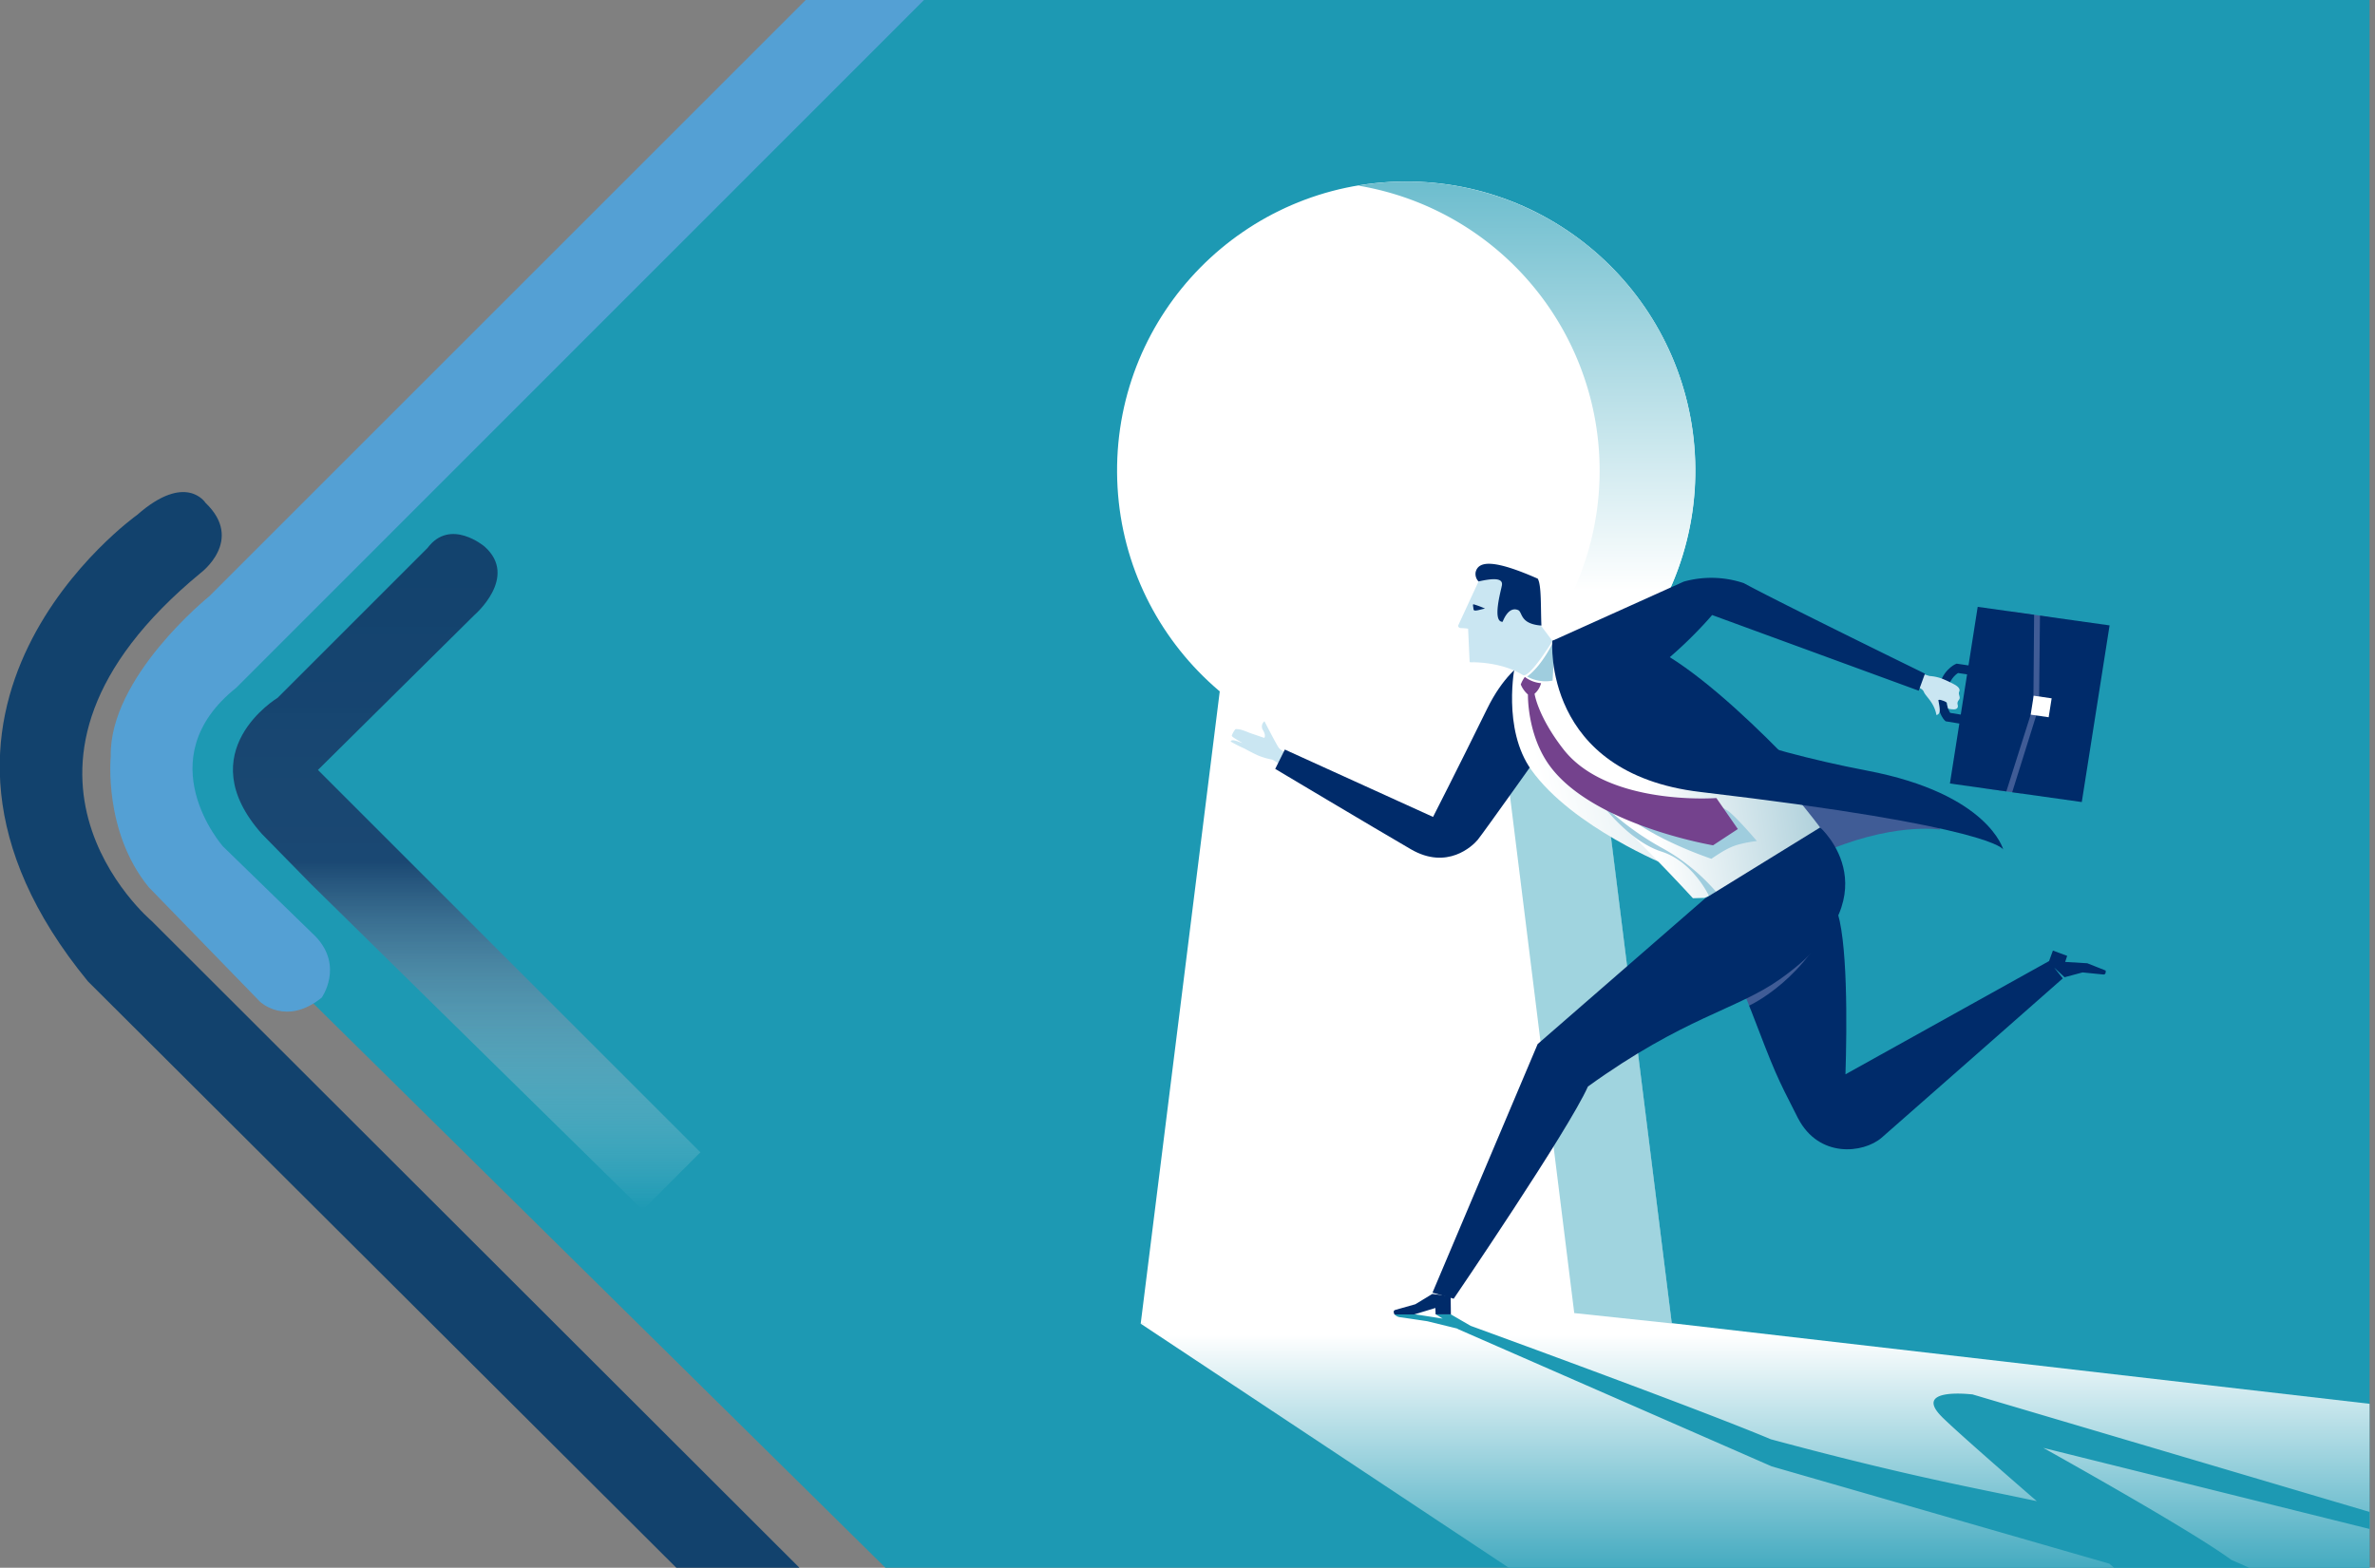 <svg xmlns="http://www.w3.org/2000/svg" xmlns:xlink="http://www.w3.org/1999/xlink" width="786.013" height="519" viewBox="0 0 786.013 519"><rect x="0" y="0" width="786.013" height="519" fill="#808080" stroke="none"/><defs><style>.a,.f{fill:#fff;}.a,.b{stroke:#707070;}.b{fill:#ffc421;}.c{clip-path:url(#a);}.d{clip-path:url(#b);}.e,.h{fill:#1d99b3;}.g{fill:url(#c);}.h{opacity:0.42;}.i{fill:url(#d);}.j{fill:#405c96;}.k{fill:#cae6f2;}.l{fill:#002b6a;}.m{fill:url(#e);}.n{fill:url(#f);}.o{fill:#9fcdde;}.p{fill:#74428d;}.q{fill:url(#g);}.r{fill:#12426d;}.s{fill:#54a0d4;}.t{fill:url(#h);}</style><clipPath id="a"><rect class="a" width="786.013" height="519" transform="translate(738.802 160)"/></clipPath><clipPath id="b"><path class="b" d="M791.714,391.989l-468.169-5.057L71.617,138.374,17.506,88.667V61.433L71.617.858,316.182-245.658l466.13-7.23Z" transform="translate(-17.506 252.888)"/></clipPath><linearGradient id="c" x1="0.5" y1="0.037" x2="0.5" y2="0.897" gradientUnits="objectBoundingBox"><stop offset="0" stop-color="#fff"/><stop offset="1" stop-color="#1d99b3"/></linearGradient><linearGradient id="d" y1="0.804" y2="-0.44" xlink:href="#c"/><linearGradient id="e" x1="2.416" y1="-0.045" x2="0.229" y2="0.58" gradientUnits="objectBoundingBox"><stop offset="0" stop-color="#9fc7d4"/><stop offset="1" stop-color="#fff"/></linearGradient><linearGradient id="f" x1="1.073" y1="0.415" x2="0.421" y2="0.495" xlink:href="#e"/><linearGradient id="g" x1="-21.503" y1="2.61" x2="-20.899" y2="2.19" gradientUnits="objectBoundingBox"><stop offset="0" stop-color="#72aeca"/><stop offset="1" stop-color="#cae6f2"/></linearGradient><linearGradient id="h" y1="0.499" x2="1" y2="0.499" gradientUnits="objectBoundingBox"><stop offset="0" stop-color="#fff" stop-opacity="0"/><stop offset="0.504" stop-color="#1a4570" stop-opacity="0.969"/><stop offset="1" stop-color="#12426d"/></linearGradient></defs><g class="c" transform="translate(-738.802 -160)"><g class="d" transform="translate(783.226 95.842)"><g transform="translate(148.589 19.158)"><rect class="e" width="728.198" height="591.198" transform="translate(-137)"/><g transform="translate(176.079 104.478)"><path class="f" d="M304.262,315.858H425.113l27.466,219.728L340.1,537.254l-63.3-1.668Z" transform="translate(-268.377 -156.833)"/><ellipse class="f" cx="95.674" cy="95.674" rx="95.674" ry="95.674" transform="matrix(-0.007, -1, 1, -0.007, 1.278, 192.622)"/></g><path class="g" d="M162.8,687.164H406.68V605.691L175.535,578.969,0,579.18Z" transform="translate(184.518 -95.966)"/><path class="h" d="M302.377,534.108l32.288,3.426L308.534,328.295H276.8Z" transform="translate(25.616 -54.416)"/><g transform="translate(256.457 105.115)"><path class="i" d="M345.1,294.782l0-.018H313.449a95.662,95.662,0,0,0-46.015-167.431A95.675,95.675,0,0,1,345.1,294.782Z" transform="translate(-267.434 -126)"/></g><path class="e" d="M322.686,646.532,214.72,619.692c18.281,10.236,51.112,28.9,62.251,37.1,15.739,6.651,23.148,12.192,26.622,15.83l19.093,7.419v6.531H203.944l-28.1-12.5-31.323,12.5H125.316c-.079-.534,2.042-1.623,3.667-1.489.956-.365,6.275-2.348,6.622-2.452l-2.149-.927s18.856-11.1,25.282-14.791,26.675,3.439,26.675,3.439l43.28,11.775a38.5,38.5,0,0,1,10.557-12.743c-1.905-5.146-3.46-8.614-3.46-8.614l3.917.088.209.037c-1.031-.883-2.156-1.849-3.36-2.879l-111.729-32.2L21.213,580.466l-.561-.3-9.8-2.4s-8.39-1.259-8.789-1.3A3.083,3.083,0,0,1,0,575.517l6.287-.127,9.648,1.5-2.308-1.426,4.86-.06,6.737,3.908.005-.008s75.312,27.417,99.291,37.534c45.6,12.3,68.175,16.221,88.042,20.493-13.43-11.639-26.732-23.317-31.273-27.77a.269.269,0,0,0-.034-.038l-.078-.024.028-.03c-9.506-9.422,7.95-7.705,9.867-7.491l.058-.036L322.686,640.9Z" transform="translate(268.512 -95.373)"/><g transform="translate(214.291 231.636)"><path class="j" d="M222.807,450.07l-2.5-6.288,20.026-16.537,3.489,7.731Z" transform="translate(-50.698 -302.453)"/><path class="k" d="M448.2,350.582a9.352,9.352,0,0,1-2.071-1.51c-.634-.674-4.853-8.919-4.853-8.919a2.212,2.212,0,0,0-.435,3.025c1.052,1.876.35,2.477.35,2.477s-3.51-1.2-4.746-1.631c-2.227-.884-3.194-1.3-4.742-1.273a6.473,6.473,0,0,0-1.236,2.144c-.053.421,1.608,1.281,3.533,2.474-1.076-.323-3.651-1.569-3.9-.492a43.141,43.141,0,0,0,4.607,2.334c.536.311,2.633,1.44,4.511,2.294a23.811,23.811,0,0,0,4.7,1.355L446,354.121A13.388,13.388,0,0,0,448.2,350.582Z" transform="translate(-430.102 -288.017)"/><g transform="translate(14.734)"><g transform="translate(213.14 14.257)"><g transform="translate(0 18.809)"><path class="l" d="M169.274,317.921l-4.215-.626-.393.172c-.194.085-4.8,2.163-5.727,8.89-.919,6.642,2.036,9.6,2.161,9.7l.339.322,4.779.783.482-2.958-3.763-.613c-.5-.744-1.582-2.85-1.036-6.823.568-4.094,2.784-5.843,3.634-6.37l3.307.485Z" transform="translate(-152.689 -317.295)"/><path class="k" d="M162.6,325.927l.561.34a2.323,2.323,0,0,1,.948,1.013c.562,1.538,3.436,3.463,4.184,7.719,1.693-.4.992-2.723.638-4.938.279-.2.744-.089,1.332.125a4.14,4.14,0,0,1,1.477.727,9.109,9.109,0,0,0,.43,1.959,6.908,6.908,0,0,0,1.7.234c.606.061,1.8-.137,1.451-1.513-.308-1.224.583-1.533.658-2.186s-.483-1.46-.163-2.136c.452-.944-.408-1.668-1.263-2.221a38.128,38.128,0,0,0-4.474-2.129,14.572,14.572,0,0,0-4.059-.852l-2.133-.642Z" transform="translate(-162.599 -317.98)"/></g><g transform="translate(10.154)"><path class="j" d="M135.835,296.642l12.572,1.772-.181,29.837-9.048,28.637-12.264-1.727Z" transform="translate(-115.405 -295.062)"/><path class="l" d="M126.171,359.947l9.2-58.482-23.038-3.24-.311,30.08-8.884,28.4Z" transform="translate(-82.53 -295.325)"/><path class="l" d="M151.738,355.855l8.949-28.213.247-30.263-18.67-2.63-9.195,58.483Z" transform="translate(-133.07 -294.749)"/><path class="f" d="M132.059,337.145l.993-6.265-5.953-.867-.985,6.269Z" transform="translate(-99.383 -300.594)"/></g></g><path class="j" d="M285.236,378.788s-16.105-2.612-40.267,8.338c-25.491,11.541-74.522-30.2-74.522-30.2s84.891,9.285,109.444,15.63C286.49,374.254,285.236,378.788,285.236,378.788Z" transform="translate(-65.353 -290.797)"/><path class="l" d="M415.679,312.008s-12.782-.9-22.737,19.337c-9.938,20.238-17.9,35.81-17.9,35.81l-49.052-22.3-3.185,6.4s32.925,19.648,44.923,26.616,20.394-1.1,22.079-3.12,23.32-32.49,23.32-32.49Z" transform="translate(-322.809 -283.351)"/><path class="m" d="M329.911,384.392s-31.676-12.755-45.285-31.75c-9.751-13.608-5.475-34.517-5.475-34.517Z" transform="translate(-199.841 -284.366)"/><path class="l" d="M383.3,568.2l.072,5.962-5.055.007-.076-2.111-7.036,2.131-6.5,0s-.784-1.313.385-1.529c.323-.066,6.52-1.844,6.52-1.844l5.619-3.412Z" transform="translate(-325.238 -325.684)"/><path class="l" d="M104.652,446.536s19.541-8.859,28.65-32.48c4.034,9.724,3.706,39.495,3.215,55.225L203.884,431.8l.008.021,1.278-3.513,4.721,1.757-.664,2.008,7.335.443,6.071,2.409s.271,1.494-.9,1.3c-.333-.053-6.756-.678-6.756-.678l-5.952,1.594-3.437-3.2,2.856,3.581S151,488.109,148.459,490.29c-6.012,5.152-20.751,6.861-27.656-6.509l-.078-.04.036-.034c-.01-.014-.017-.038-.031-.05C113.349,469.152,113.489,469.528,104.652,446.536Z" transform="translate(52.206 -300.267)"/><path class="n" d="M276.509,393.342s-21.747-23.879-45.089-44.693C217.308,336.056,217.474,318,217.474,318s4.241-7.529,9.442-9.159c12.671-3.983,33.882,1.5,52.276,18.4,25.945,23.827,39.821,43.243,39.821,43.243l-13.814,13.2-24.92,9.548Z" transform="translate(-138.268 -282.621)"/><path class="o" d="M295.234,403.268s-5.3-11.41-15.694-14.714c-11.285-3.591-20.687-16.825-20.687-16.825a92.762,92.762,0,0,0,20.42,15.39,64.93,64.93,0,0,1,18.591,15.094Z" transform="translate(-151.639 -293.251)"/><path class="o" d="M243.056,379.412s8.422,6.02,24.294,11.529c3.837-2.59,5.946-3.838,8.821-4.685a42.106,42.106,0,0,1,6.231-1.195s-6.925-8.184-9.725-10.1a18.02,18.02,0,0,0-6.554-2.47l-15.063-.612Z" transform="translate(-122.999 -293.275)"/><path class="l" d="M176.377,304.066l43.417-19.572a33.8,33.8,0,0,1,19.9.5c11.091,6.077,59.948,29.964,59.948,29.964l-2.061,5.645L229.2,295.55s-14.3,17.077-30.672,25.583C185.425,321.744,176.377,304.066,176.377,304.066Z" transform="translate(-84.607 -278.581)"/><path class="p" d="M251.96,322.563a9.871,9.871,0,0,0-1.356,2.5,8.831,8.831,0,0,0,2.373,3.319s-.313,12.687,6.681,22.857c13.9,20.212,54.582,27.065,54.582,27.065l8.206-5.387-7.109-10.261s-35.917,2.752-50.628-16.154c-8.5-10.924-9.542-18.363-9.542-18.363a6.973,6.973,0,0,0,2.155-3.51A10.069,10.069,0,0,1,251.96,322.563Z" transform="translate(-169.338 -285.102)"/><path class="l" d="M336.3,382.291l-38.089,23.491-55.4,48.212L208,536.3l7.015,2.011s38.063-55.889,44.424-70.249c31.95-23.039,49.149-25.374,63.465-35.473C362.016,404.988,336.3,382.291,336.3,382.291Z" transform="translate(-155.952 -295.002)"/><g transform="translate(60.515)"><path class="q" d="M351.3,306.295l-3.8-5.076-7.628-5.073s-2.143,6.1-2.434,9.751a6.756,6.756,0,0,1-5.005,5.662,82.737,82.737,0,0,0-8.3,1.781s9.866-.421,17.378,4.23C343.728,318.685,351.3,306.295,351.3,306.295Z" transform="translate(-320.051 -280.723)"/><path class="k" d="M340.86,310.747c2.93-.39,7.014-.559,9.41-1.148a4.866,4.866,0,0,0,3.557-4.417l1.23-6.2a7.775,7.775,0,0,0,2.1-2.285,2.462,2.462,0,0,0-1.9-3.6c-4.085-1.033-1.951-11.422-1.951-11.422l-5.567-.824-4.487,3.192-6.767,14.642s.018.8,1.019.8a20.2,20.2,0,0,1,2.293.183s.46,10.08.492,10.743C340.315,310.9,340.463,310.8,340.86,310.747Z" transform="translate(-336.477 -278.187)"/><path class="l" d="M351.016,295.037c.049.772.253.828,1.02.752.75-.085,1.823-.457,2.828-.618a26.6,26.6,0,0,0-3.527-1.35C350.625,293.553,350.942,294.22,351.016,295.037Z" transform="translate(-345.945 -280.328)"/><path class="l" d="M349.115,282.582c-14.164-6.24-19.577-6.06-20.537-2.185a3.6,3.6,0,0,0,.947,3.113c4.342-.972,8.532-1.472,7.661,1.629-.119.975-3.271,11.818.315,11.73.583-1.459,2.262-5.047,5.082-3.893,1.633.691.458,4.578,7.76,5.141C350.072,292.081,350.4,284.687,349.115,282.582Z" transform="translate(-322.757 -277.659)"/></g><path class="o" d="M331.665,308.818l.692-.6-.8,13.194a12.628,12.628,0,0,1-8.421-1.356C328.041,316.482,331.665,308.818,331.665,308.818Z" transform="translate(-239.763 -282.723)"/><path class="l" d="M145.353,308.292s-3.432,43.807,49.019,49.991c97.7,11.508,100.229,19.078,100.229,19.078s-4.819-18.454-45.008-26.134C173,336.6,145.353,308.292,145.353,308.292Z" transform="translate(-53.651 -282.736)"/><path class="l" d="M306.145,361.128s-44.405-51.058-66.924-54.208c-14.12-1.975-23.993,1-23.993,1s3.856,27.307,36.549,39.249S306.145,361.128,306.145,361.128Z" transform="translate(-123.526 -282.397)"/></g></g></g></g><g transform="translate(738.719 158.373)"><path class="r" d="M0,264.653,214.15,50.231S265.536-10.88,329.33,66.494c0,0,10.814,14.586,23.221,1.593,0,0,10.227-6.455-4.024-22.634,0,0-64.129-90.367-154.412-16.263L0,223.908Z" transform="translate(0 520.627) rotate(-90)"/><path class="s" d="M41.2,12.731,3.226,49.616s-8.131,8.634,1.425,20.37c0,0,10.311,7.293,20.119-1.928L54.7,37.293s28.753-25.4,52.561,4.443L336.528,270.923V231.775L137.435,32.683S110.778-.43,84.456.157C84.54.157,59.643-2.358,41.2,12.731Z" transform="translate(36.578 336.528) rotate(-90)"/><path class="t" d="M107.72,26.035,0,135.6l19.113,19.113L145.694,28.13,197,79.936s12.574,14.67,22.634,3.353c0,0,9.64-11.317-.419-18.861L169.585,14.8s-17.772-29.508-45.1-5.2Z" transform="translate(77.176 402.209) rotate(-90)"/></g></g></svg>